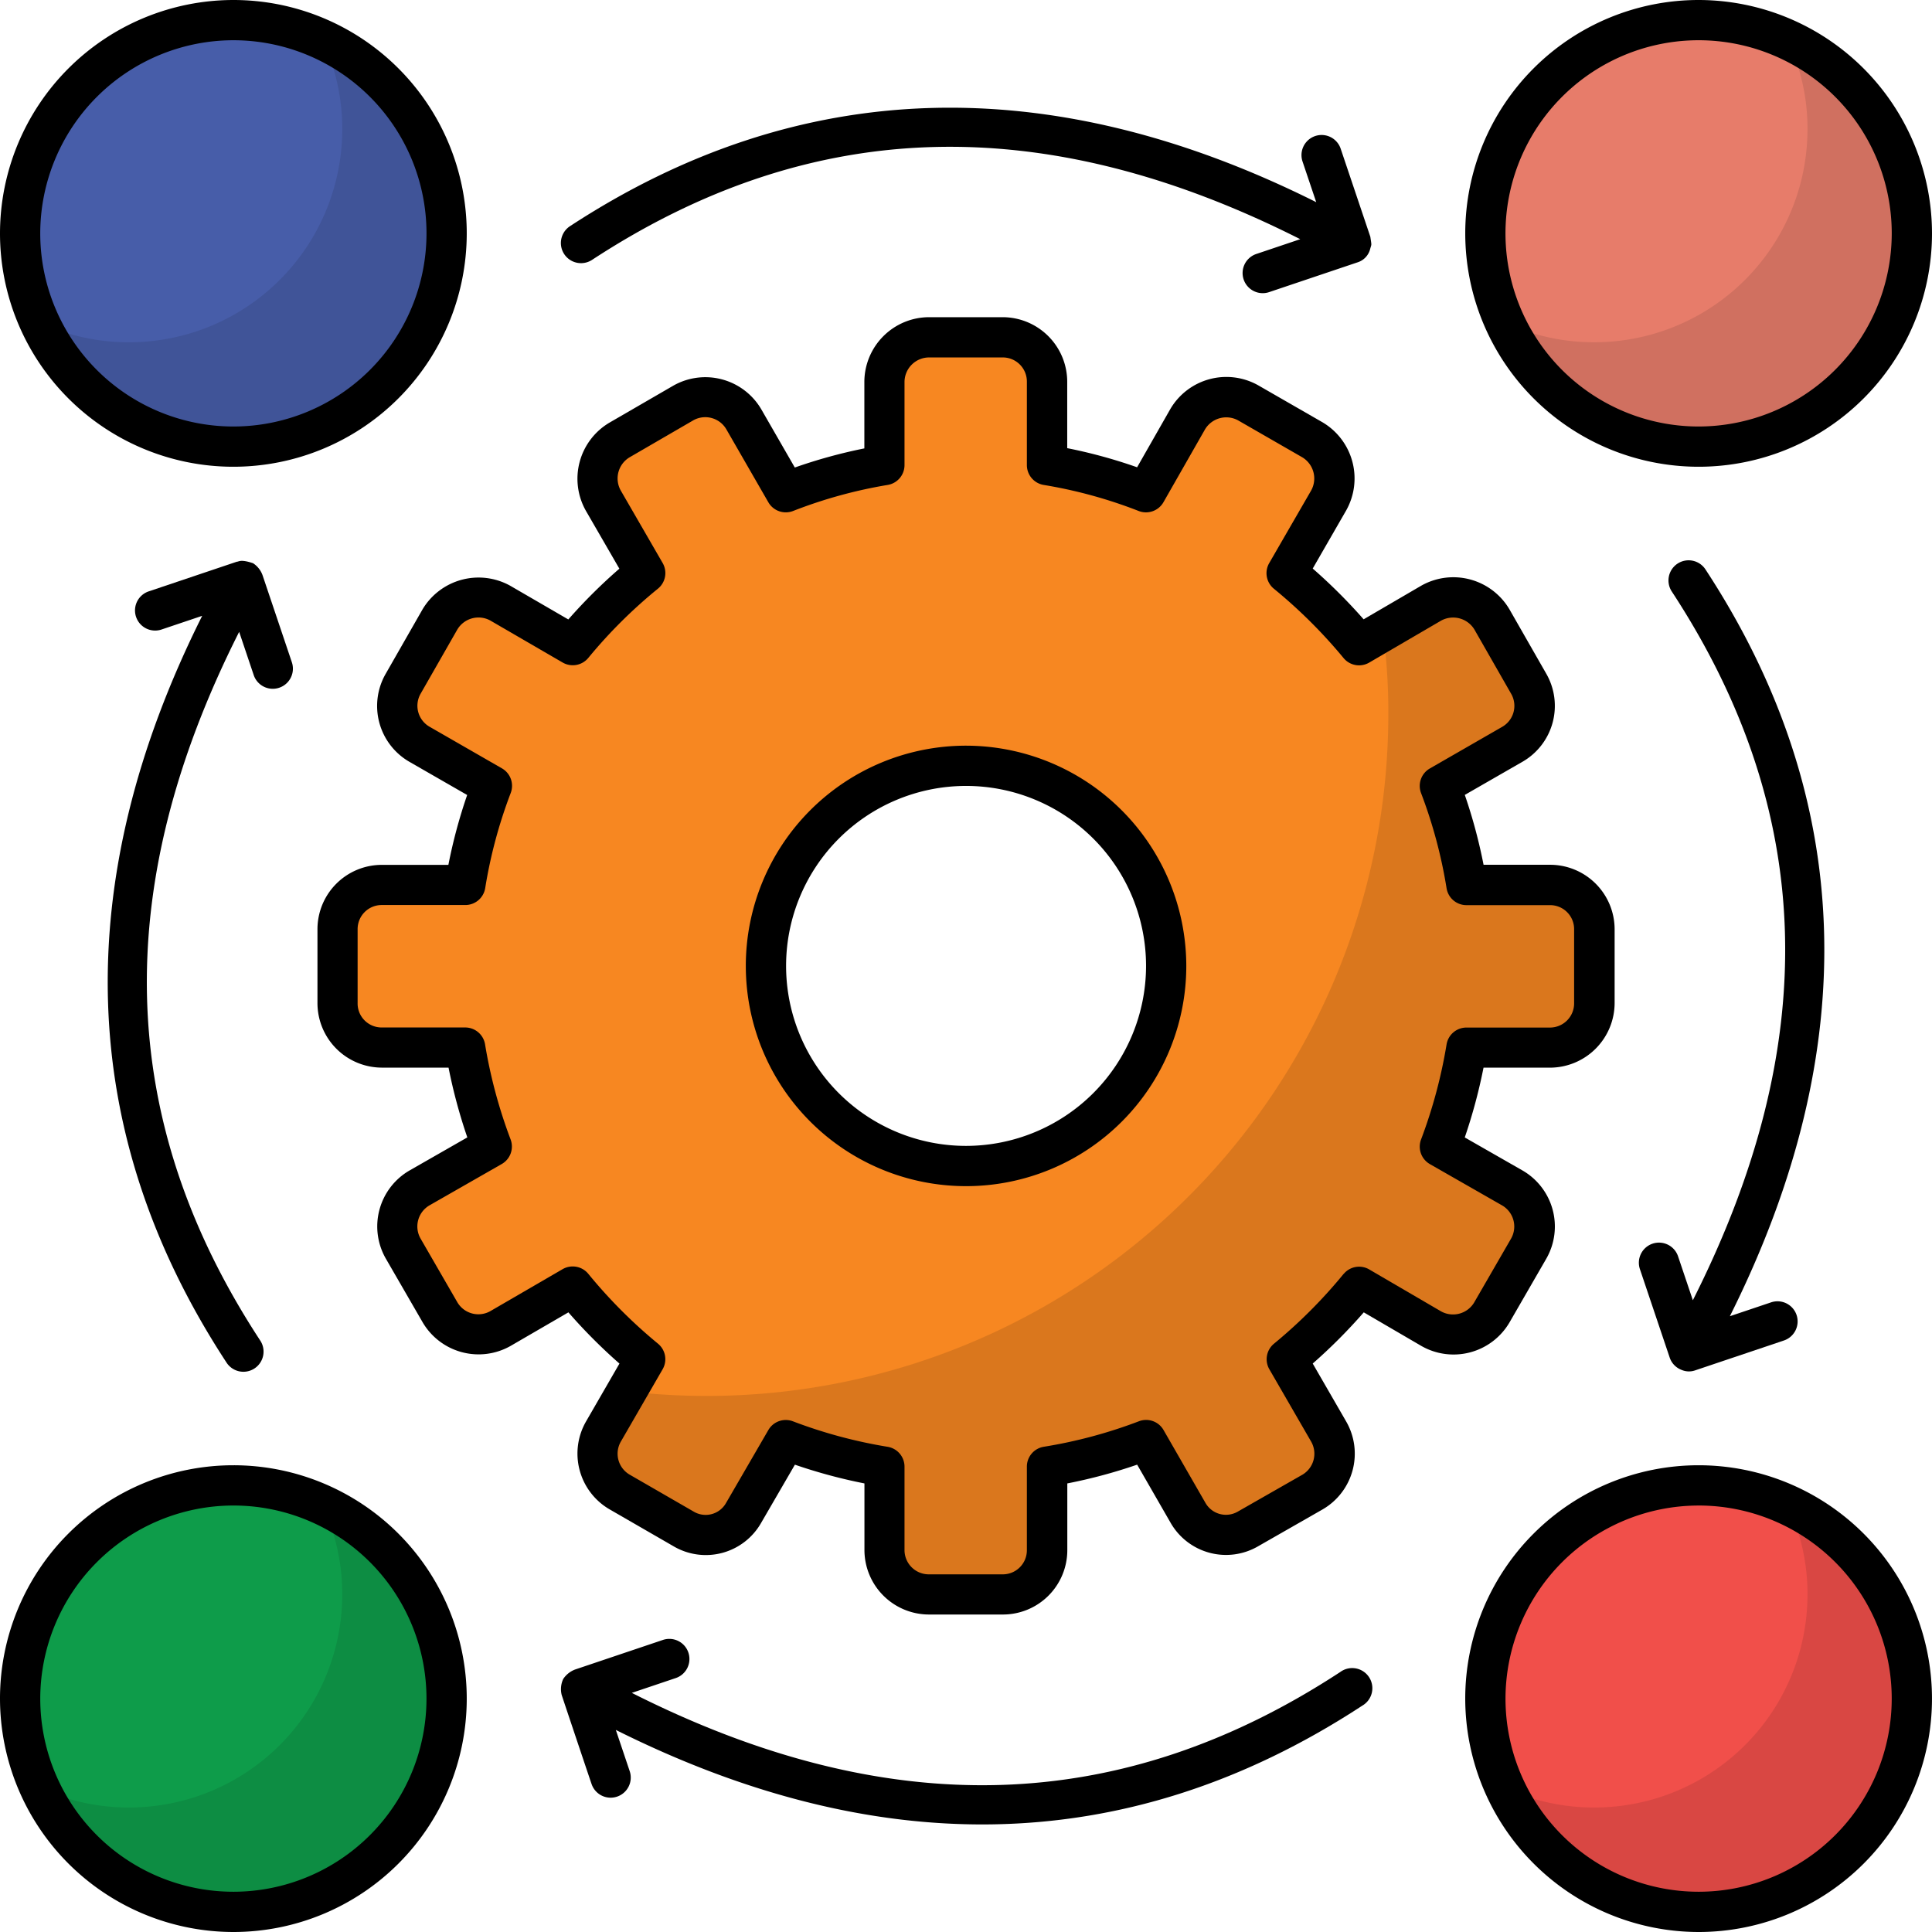 <svg xmlns="http://www.w3.org/2000/svg" width="109.75" height="109.75" viewBox="0 0 109.75 109.75">
  <g id="_x38_2_Workflow" transform="translate(-9.066 -9.066)">
    <g id="Grupo_111614" data-name="Grupo 111614" transform="translate(9.066 9.066)">
      <path id="Trazado_167221" data-name="Trazado 167221" d="M164.22,126.4h-4.733a28.333,28.333,0,0,0-1.509-5.625l4.116-2.366a2.518,2.518,0,0,0,.926-3.43l-2.092-3.658a2.56,2.56,0,0,0-3.452-.926l-4.093,2.389a30.289,30.289,0,0,0-4.116-4.093l2.378-4.116a2.552,2.552,0,0,0-.915-3.452l-3.658-2.1a2.544,2.544,0,0,0-3.43.926l-2.367,4.15a27.673,27.673,0,0,0-5.625-1.544V97.827a2.513,2.513,0,0,0-2.515-2.538h-4.184a2.532,2.532,0,0,0-2.538,2.538v4.721a27.858,27.858,0,0,0-5.6,1.544l-2.389-4.15a2.533,2.533,0,0,0-3.43-.926l-3.624,2.1a2.545,2.545,0,0,0-.926,3.452l2.378,4.116a29.022,29.022,0,0,0-4.116,4.093l-4.116-2.389a2.547,2.547,0,0,0-3.43.926l-2.092,3.658a2.518,2.518,0,0,0,.926,3.43l4.116,2.366A28.333,28.333,0,0,0,102.6,126.4H97.844a2.505,2.505,0,0,0-2.5,2.515V133.1a2.511,2.511,0,0,0,2.5,2.538H102.6a29.194,29.194,0,0,0,1.509,5.625l-4.116,2.355a2.531,2.531,0,0,0-.926,3.441l2.092,3.624a2.526,2.526,0,0,0,3.43.926l4.116-2.389a29.867,29.867,0,0,0,4.116,4.127l-2.378,4.116a2.521,2.521,0,0,0,.926,3.43l3.624,2.092a2.474,2.474,0,0,0,3.43-.926l2.389-4.115a28.553,28.553,0,0,0,5.6,1.509V164.2a2.525,2.525,0,0,0,2.538,2.5h4.184a2.505,2.505,0,0,0,2.515-2.5v-4.756a28.35,28.35,0,0,0,5.625-1.509l2.366,4.115a2.484,2.484,0,0,0,3.43.926l3.658-2.092a2.528,2.528,0,0,0,.915-3.43l-2.378-4.116a29.876,29.876,0,0,0,4.116-4.127l4.093,2.389a2.539,2.539,0,0,0,3.452-.926l2.092-3.624a2.531,2.531,0,0,0-.926-3.441l-4.116-2.355a29.193,29.193,0,0,0,1.509-5.625h4.733a2.515,2.515,0,0,0,2.526-2.538v-4.185a2.51,2.51,0,0,0-2.526-2.515Zm-33.177,15.969A11.367,11.367,0,1,1,142.415,131,11.369,11.369,0,0,1,131.043,142.365Z" transform="translate(-76.168 -76.128)" fill="#f78721"/>
      <path id="Trazado_167222" data-name="Trazado 167222" d="M218.415,180.628v4.2a2.515,2.515,0,0,1-2.529,2.529h-4.735a29.343,29.343,0,0,1-1.507,5.632l4.125,2.349a2.548,2.548,0,0,1,.915,3.444L212.6,202.4a2.554,2.554,0,0,1-3.462.932l-4.089-2.385a30.8,30.8,0,0,1-4.125,4.107l2.385,4.125a2.532,2.532,0,0,1-.915,3.426l-3.659,2.1a2.515,2.515,0,0,1-3.444-.933l-2.35-4.107a29.585,29.585,0,0,1-5.632,1.507v4.753a2.518,2.518,0,0,1-2.511,2.511h-4.2a2.534,2.534,0,0,1-2.529-2.511v-4.753a29.589,29.589,0,0,1-5.6-1.507l-2.385,4.107a2.5,2.5,0,0,1-3.444.933l-3.623-2.1a2.522,2.522,0,0,1-.933-3.426l1.327-2.3A38.721,38.721,0,0,0,206.7,168.45a34.6,34.6,0,0,0-.3-4.735l2.744-1.6a2.555,2.555,0,0,1,3.462.933l2.08,3.641a2.549,2.549,0,0,1-.915,3.444l-4.125,2.367a28.165,28.165,0,0,1,1.507,5.614h4.735a2.511,2.511,0,0,1,2.529,2.511Z" transform="translate(-127.835 -127.851)" opacity="0.12"/>
      <path id="Trazado_167223" data-name="Trazado 167223" d="M412.995,26.327a12.114,12.114,0,1,1-12.114-12.114A12.109,12.109,0,0,1,412.995,26.327Z" transform="translate(-304.388 -13.069)" fill="#e77c6a"/>
      <path id="Trazado_167224" data-name="Trazado 167224" d="M416.9,30.232A12.111,12.111,0,0,1,393.788,35.3a11.916,11.916,0,0,0,5.069,1.116A12.109,12.109,0,0,0,410.971,24.3a11.8,11.8,0,0,0-1.132-5.069A12.087,12.087,0,0,1,416.9,30.232Z" transform="translate(-308.293 -16.974)" opacity="0.1"/>
      <path id="Trazado_167225" data-name="Trazado 167225" d="M38.44,26.327A12.114,12.114,0,1,1,26.326,14.213,12.109,12.109,0,0,1,38.44,26.327Z" transform="translate(-13.068 -13.069)" fill="#475da9"/>
      <path id="Trazado_167226" data-name="Trazado 167226" d="M42.344,30.232A12.111,12.111,0,0,1,19.232,35.3,11.916,11.916,0,0,0,24.3,36.417,12.109,12.109,0,0,0,36.415,24.3a11.8,11.8,0,0,0-1.132-5.069A12.087,12.087,0,0,1,42.344,30.232Z" transform="translate(-16.973 -16.974)" opacity="0.1"/>
      <path id="Trazado_167227" data-name="Trazado 167227" d="M412.995,400.883a12.114,12.114,0,1,1-12.114-12.114A12.109,12.109,0,0,1,412.995,400.883Z" transform="translate(-304.388 -304.389)" fill="#f14f4a"/>
      <path id="Trazado_167228" data-name="Trazado 167228" d="M416.9,404.788a12.111,12.111,0,0,1-23.112,5.069,11.916,11.916,0,0,0,5.069,1.116,12.109,12.109,0,0,0,12.114-12.114,11.8,11.8,0,0,0-1.132-5.069,12.087,12.087,0,0,1,7.061,11Z" transform="translate(-308.293 -308.295)" opacity="0.1"/>
      <path id="Trazado_167229" data-name="Trazado 167229" d="M38.439,400.883a12.114,12.114,0,1,1-12.114-12.114A12.109,12.109,0,0,1,38.439,400.883Z" transform="translate(-13.068 -304.389)" fill="#0e9c4a"/>
      <path id="Trazado_167230" data-name="Trazado 167230" d="M42.344,404.788a12.111,12.111,0,0,1-23.112,5.069,11.916,11.916,0,0,0,5.069,1.116,12.109,12.109,0,0,0,12.114-12.114,11.8,11.8,0,0,0-1.132-5.069,12.087,12.087,0,0,1,7.061,11Z" transform="translate(-16.973 -308.295)" opacity="0.1"/>
      <path id="Trazado_167231" data-name="Trazado 167231" d="M198.37,43.934l-1.691-5.022a1.143,1.143,0,0,0-2.166.73l.783,2.325c-15.158-7.581-29.413-7.133-42.407,1.375a1.144,1.144,0,0,0,1.253,1.914C166.61,37.091,179.8,36.7,194.388,44.07l-2.479.835a1.143,1.143,0,1,0,.73,2.166l5.013-1.688a1.067,1.067,0,0,0,.712-.772C198.447,44.324,198.444,44.45,198.37,43.934Z" transform="translate(-120.526 -30.483)"/>
      <path id="Trazado_167232" data-name="Trazado 167232" d="M197.949,431.813A1.144,1.144,0,1,0,196.7,429.9c-12.47,8.168-25.662,8.552-40.247,1.187l2.478-.835a1.143,1.143,0,1,0-.73-2.166l-4.961,1.671a1.4,1.4,0,0,0-.685.544,1.365,1.365,0,0,0-.087.9c.068.217,1.728,5.161,1.693,5.045a1.143,1.143,0,1,0,2.166-.73l-.782-2.324C169.9,440.368,184.253,440.778,197.949,431.813Z" transform="translate(-120.562 -334.921)"/>
      <path id="Trazado_167233" data-name="Trazado 167233" d="M430.254,191.911a1.143,1.143,0,1,0-2.166.73l1.688,5.013a1.134,1.134,0,0,0,.668.69,1.062,1.062,0,0,0,.78.027l5.021-1.69a1.143,1.143,0,1,0-.73-2.166l-2.324.782c7.582-15.158,7.133-29.413-1.375-42.407a1.144,1.144,0,1,0-1.914,1.253c8.165,12.47,8.551,25.661,1.187,40.246Z" transform="translate(-334.924 -120.527)"/>
      <path id="Trazado_167234" data-name="Trazado 167234" d="M44.9,158.93a1.143,1.143,0,0,0,2.166-.73l-1.67-4.96v0a1.352,1.352,0,0,0-.542-.683c-.722-.243-.808-.079-.922-.084l-5.021,1.69a1.143,1.143,0,0,0,.73,2.166l2.326-.783c-7.583,15.158-7.133,29.414,1.374,42.408a1.144,1.144,0,1,0,1.914-1.253c-8.165-12.47-8.551-25.66-1.188-40.245Z" transform="translate(-30.481 -120.563)"/>
      <path id="Trazado_167235" data-name="Trazado 167235" d="M396.879,9.066a13.257,13.257,0,1,0,13.257,13.258A13.273,13.273,0,0,0,396.879,9.066Zm0,24.228a10.971,10.971,0,1,1,10.97-10.97A10.983,10.983,0,0,1,396.879,33.294Z" transform="translate(-300.386 -9.066)"/>
      <path id="Trazado_167236" data-name="Trazado 167236" d="M396.879,410.139a13.257,13.257,0,1,0-13.258-13.257A13.272,13.272,0,0,0,396.879,410.139Zm0-24.227a10.97,10.97,0,1,1-10.971,10.97A10.983,10.983,0,0,1,396.879,385.913Z" transform="translate(-300.386 -300.389)"/>
      <path id="Trazado_167237" data-name="Trazado 167237" d="M9.066,22.324A13.257,13.257,0,1,0,22.324,9.066,13.272,13.272,0,0,0,9.066,22.324ZM22.324,11.352A10.971,10.971,0,1,1,11.352,22.324,10.983,10.983,0,0,1,22.324,11.352Z" transform="translate(-9.066 -9.066)"/>
      <path id="Trazado_167238" data-name="Trazado 167238" d="M212.2,199.677a12.511,12.511,0,1,0,12.515,12.515A12.529,12.529,0,0,0,212.2,199.677Zm0,22.735a10.224,10.224,0,1,1,10.229-10.22A10.235,10.235,0,0,1,212.2,222.412Z" transform="translate(-157.326 -157.318)"/>
      <path id="Trazado_167239" data-name="Trazado 167239" d="M157.916,147.249l2.094-3.628a3.675,3.675,0,0,0-1.351-5l-3.285-1.879a30.489,30.489,0,0,0,1.066-3.964h3.777a3.68,3.68,0,0,0,3.67-3.682V124.91a3.668,3.668,0,0,0-3.67-3.657h-3.775a29.706,29.706,0,0,0-1.066-3.969l3.274-1.882a3.663,3.663,0,0,0,1.359-4.994l-2.091-3.656A3.7,3.7,0,0,0,152.9,105.4l-3.271,1.909a31.03,31.03,0,0,0-2.892-2.884l1.9-3.3a3.706,3.706,0,0,0-1.34-5.006l-3.664-2.107a3.689,3.689,0,0,0-4.986,1.354l-1.886,3.306a28.945,28.945,0,0,0-3.97-1.086V93.827a3.674,3.674,0,0,0-3.658-3.681h-4.185a3.685,3.685,0,0,0-3.681,3.681V97.6a29.241,29.241,0,0,0-3.951,1.086l-1.9-3.3a3.682,3.682,0,0,0-5-1.351l-3.625,2.1a3.7,3.7,0,0,0-1.341,5.012l1.9,3.286a30.312,30.312,0,0,0-2.9,2.884l-3.3-1.915a3.706,3.706,0,0,0-4.987,1.352l-2.09,3.655a3.663,3.663,0,0,0,1.346,4.992l3.285,1.888a29.6,29.6,0,0,0-1.067,3.969h-3.8A3.656,3.656,0,0,0,90.2,124.91v4.184a3.668,3.668,0,0,0,3.646,3.682h3.8a30.43,30.43,0,0,0,1.067,3.964l-3.284,1.879a3.673,3.673,0,0,0-1.349,5l2.1,3.633a3.684,3.684,0,0,0,4.988,1.335l3.287-1.909a30.647,30.647,0,0,0,2.9,2.91l-1.9,3.291a3.662,3.662,0,0,0,1.344,4.992l3.619,2.089a3.616,3.616,0,0,0,4.995-1.34l1.909-3.289a29.739,29.739,0,0,0,3.95,1.065v3.8a3.669,3.669,0,0,0,3.681,3.647h4.184a3.657,3.657,0,0,0,3.659-3.647v-3.8a29.564,29.564,0,0,0,3.968-1.066l1.887,3.28a3.627,3.627,0,0,0,4.99,1.353l3.663-2.094a3.659,3.659,0,0,0,1.333-4.992l-1.9-3.291a30.765,30.765,0,0,0,2.9-2.908l3.277,1.912A3.682,3.682,0,0,0,157.916,147.249Zm-9.421-2.759a28.545,28.545,0,0,1-3.959,3.969,1.143,1.143,0,0,0-.262,1.454l2.378,4.115a1.386,1.386,0,0,1-.491,1.867l-3.677,2.1a1.34,1.34,0,0,1-1.853-.515l-2.367-4.115a1.142,1.142,0,0,0-1.4-.5,27.377,27.377,0,0,1-5.4,1.448,1.142,1.142,0,0,0-.965,1.129V160.2a1.368,1.368,0,0,1-1.372,1.361h-4.185a1.38,1.38,0,0,1-1.394-1.361v-4.756a1.143,1.143,0,0,0-.962-1.129,27.567,27.567,0,0,1-5.378-1.448,1.143,1.143,0,0,0-1.394.495l-2.4,4.138a1.33,1.33,0,0,1-1.857.488l-3.628-2.094a1.376,1.376,0,0,1-.5-1.866l2.378-4.116a1.143,1.143,0,0,0-.262-1.454,28.5,28.5,0,0,1-3.96-3.969,1.145,1.145,0,0,0-1.458-.265l-4.112,2.388a1.385,1.385,0,0,1-1.869-.508l-2.09-3.619a1.387,1.387,0,0,1,.5-1.881l4.116-2.354a1.145,1.145,0,0,0,.5-1.394,28.184,28.184,0,0,1-1.451-5.4,1.143,1.143,0,0,0-1.129-.961H93.841a1.363,1.363,0,0,1-1.36-1.4V124.91a1.367,1.367,0,0,1,1.36-1.371H98.6a1.143,1.143,0,0,0,1.129-.964,27.254,27.254,0,0,1,1.449-5.4,1.143,1.143,0,0,0-.5-1.4l-4.125-2.372a1.375,1.375,0,0,1-.494-1.866l2.082-3.641a1.4,1.4,0,0,1,1.873-.521l4.115,2.389a1.144,1.144,0,0,0,1.456-.262,27.945,27.945,0,0,1,3.954-3.932,1.142,1.142,0,0,0,.27-1.459l-2.374-4.108a1.4,1.4,0,0,1,.5-1.9l3.606-2.093a1.385,1.385,0,0,1,1.883.5l2.389,4.15a1.144,1.144,0,0,0,1.408.494,26.833,26.833,0,0,1,5.373-1.479,1.142,1.142,0,0,0,.954-1.128V93.827a1.4,1.4,0,0,1,1.394-1.394h4.185a1.369,1.369,0,0,1,1.372,1.394v4.721a1.143,1.143,0,0,0,.957,1.128,26.669,26.669,0,0,1,5.393,1.479,1.144,1.144,0,0,0,1.41-.5l2.361-4.138a1.406,1.406,0,0,1,1.873-.512l3.65,2.1a1.406,1.406,0,0,1,.5,1.895l-2.378,4.116a1.142,1.142,0,0,0,.27,1.459,28.829,28.829,0,0,1,3.959,3.94,1.141,1.141,0,0,0,1.452.252l4.073-2.377a1.416,1.416,0,0,1,1.9.494l2.094,3.662a1.374,1.374,0,0,1-.507,1.868l-4.114,2.367a1.143,1.143,0,0,0-.5,1.4,27.359,27.359,0,0,1,1.448,5.4,1.142,1.142,0,0,0,1.129.965h4.734a1.362,1.362,0,0,1,1.383,1.371V129.1a1.374,1.374,0,0,1-1.383,1.4h-4.734a1.143,1.143,0,0,0-1.129.962,28.244,28.244,0,0,1-1.45,5.4,1.144,1.144,0,0,0,.5,1.393l4.116,2.354a1.388,1.388,0,0,1,.5,1.877l-2.1,3.635a1.4,1.4,0,0,1-1.88.5l-4.093-2.389A1.138,1.138,0,0,0,148.5,144.491Z" transform="translate(-72.166 -72.128)"/>
      <path id="Trazado_167240" data-name="Trazado 167240" d="M22.324,410.139A13.257,13.257,0,1,0,9.066,396.883,13.272,13.272,0,0,0,22.324,410.139Zm0-24.227a10.97,10.97,0,1,1-10.971,10.97,10.983,10.983,0,0,1,10.971-10.97Z" transform="translate(-9.066 -300.389)"/>
    </g>
  </g>
</svg>
